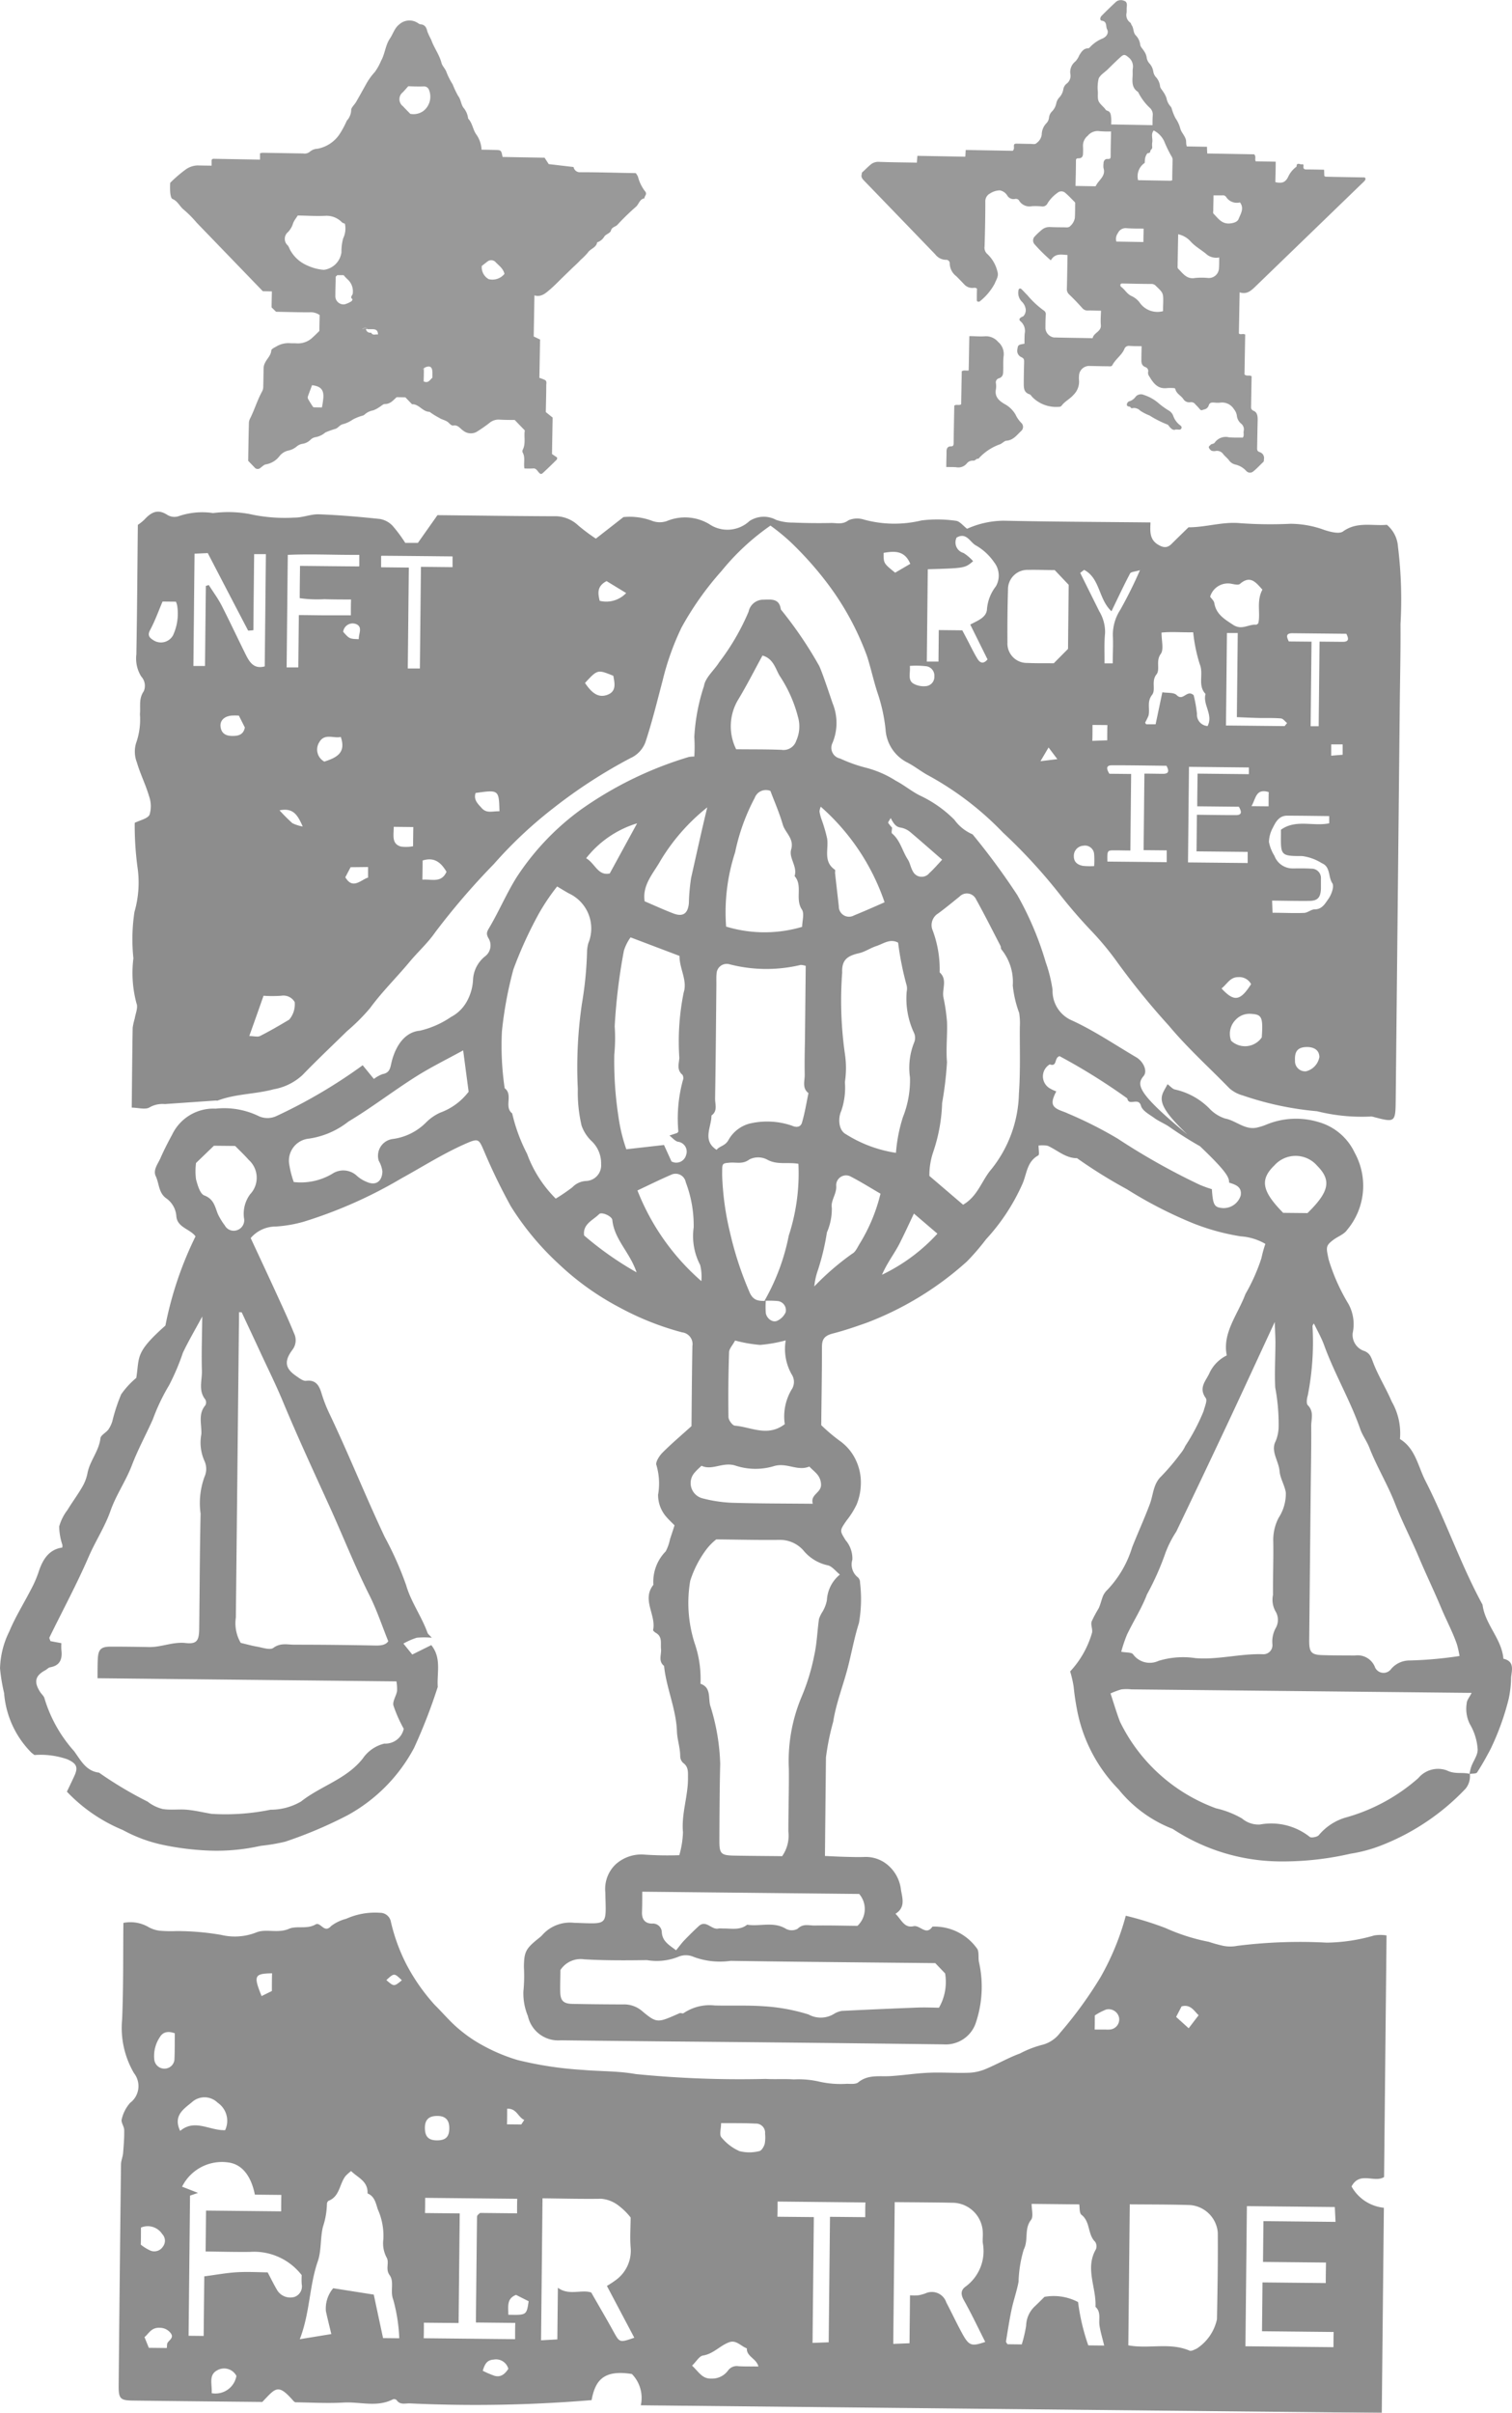 <svg xmlns="http://www.w3.org/2000/svg" xmlns:xlink="http://www.w3.org/1999/xlink" width="55.229" height="88.092" viewBox="0 0 55.229 88.092"><defs><clipPath id="a"><rect width="55.229" height="88.092" fill="none"/></clipPath><clipPath id="c"><rect width="55.229" height="69.406" fill="none"/></clipPath><clipPath id="d"><rect width="17.388" height="16.551" fill="none"/></clipPath><clipPath id="e"><rect width="18.408" height="17.256" fill="none"/></clipPath></defs><g clip-path="url(#a)"><g clip-path="url(#a)"><g transform="translate(0 18.686)" opacity="0.56"><g clip-path="url(#c)"><path d="M53.689,77.478a.719.719,0,0,1-.154.533,8.478,8.478,0,0,1-3.013,2.046,5.277,5.277,0,0,1-1.192.33,11,11,0,0,1-2.616.281,7.2,7.2,0,0,1-3.879-1.187,4.729,4.729,0,0,1-1.977-1.444,5.653,5.653,0,0,1-1.52-2.922c-.053-.278-.094-.551-.121-.832a4.175,4.175,0,0,0-.127-.551,3.483,3.483,0,0,0,.8-1.416c.025-.13-.054-.285-.016-.406a4.635,4.635,0,0,1,.258-.483c.066-.144.1-.306.159-.452a.681.681,0,0,1,.163-.227,3.911,3.911,0,0,0,.9-1.548c.209-.528.447-1.047.647-1.581.128-.34.118-.73.419-1.014a8.17,8.17,0,0,0,.692-.816,1.309,1.309,0,0,0,.185-.292,7.389,7.389,0,0,0,.669-1.274c.037-.159.143-.38.077-.471-.28-.392.016-.63.149-.944a1.357,1.357,0,0,1,.619-.614c-.17-.821.4-1.486.68-2.238a6.909,6.909,0,0,0,.585-1.311,4.366,4.366,0,0,1,.144-.523,2.04,2.04,0,0,0-.894-.275,8.12,8.12,0,0,1-1.727-.47,15.594,15.594,0,0,1-2.44-1.253,17.942,17.942,0,0,1-1.818-1.131c-.421,0-.716-.294-1.07-.452a1.013,1.013,0,0,0-.336-.009c0,.14.039.333-.01.36-.416.225-.419.673-.573,1.028a7.409,7.409,0,0,1-1.334,2.033,8.469,8.469,0,0,1-.7.812A11.632,11.632,0,0,1,31.662,61c-.409.145-.823.287-1.238.393-.3.078-.4.2-.4.485,0,.937-.016,1.874-.027,2.862a6.439,6.439,0,0,0,.672.569,1.793,1.793,0,0,1,.619.766,1.884,1.884,0,0,1,.156.816,2.078,2.078,0,0,1-.154.747,3.073,3.073,0,0,1-.368.585c-.259.375-.25.366-.035.717a1.026,1.026,0,0,1,.247.712.6.6,0,0,0,.211.653.259.259,0,0,1,.07.189,5.008,5.008,0,0,1-.04,1.47c-.168.528-.266,1.075-.4,1.6-.171.669-.433,1.316-.541,2.006a9.044,9.044,0,0,0-.264,1.3c-.013,1.184-.025,2.368-.037,3.6.233.01.471.024.708.03s.494.015.74.006a1.237,1.237,0,0,1,.845.292,1.39,1.39,0,0,1,.484.912c.047.281.176.641-.2.869.222.225.323.531.657.456.239-.054.459.361.693.014a1.911,1.911,0,0,1,1.647.828c.061.146.015.335.058.493a4.113,4.113,0,0,1-.137,2.237,1.158,1.158,0,0,1-1.165.741q-4.993-.063-9.986-.106c-1.332-.014-2.663-.025-3.994-.042a1.133,1.133,0,0,1-1.2-.885,2.153,2.153,0,0,1-.165-.9,5.654,5.654,0,0,0,.019-.886c.007-.571.064-.677.573-1.081a.776.776,0,0,0,.106-.1,1.351,1.351,0,0,1,1.153-.438c1.272.037,1.167.139,1.142-1.112a1.243,1.243,0,0,1,.373-1.019,1.4,1.4,0,0,1,1.029-.361,12.256,12.256,0,0,0,1.3.023,3.4,3.4,0,0,0,.134-.835c-.063-.685.194-1.334.183-2.009,0-.2.017-.385-.175-.524a.339.339,0,0,1-.109-.244c0-.309-.109-.615-.119-.9-.029-.833-.388-1.586-.471-2.4-.221-.171-.09-.409-.111-.617s.058-.449-.19-.589c-.041-.023-.1-.077-.1-.1.123-.551-.425-1.107.012-1.654a1.579,1.579,0,0,1,.45-1.221,1.681,1.681,0,0,0,.158-.45c.051-.152.1-.3.164-.5-.081-.083-.185-.18-.28-.287a1.216,1.216,0,0,1-.321-.832,2.373,2.373,0,0,0-.06-1.078c-.046-.1.1-.331.209-.445.32-.323.668-.616,1.071-.981.009-.909.015-1.916.033-2.924a.432.432,0,0,0-.379-.5,10.347,10.347,0,0,1-2.284-.909,9.976,9.976,0,0,1-2.223-1.591,10.223,10.223,0,0,1-1.745-2.1,21.583,21.583,0,0,1-.986-2.034c-.183-.424-.2-.457-.655-.258-.823.36-1.578.843-2.362,1.274A16.651,16.651,0,0,1,11.1,57.31a4.773,4.773,0,0,1-1.031.178,1.2,1.2,0,0,0-.912.422c.321.69.65,1.391.974,2.1.209.456.421.911.609,1.376a.57.57,0,0,1-.057.6c-.316.423-.266.687.136.96.112.077.252.19.364.175.456-.059.518.338.6.579a5.145,5.145,0,0,0,.257.635c.706,1.483,1.315,3.009,2.016,4.495a12.084,12.084,0,0,1,.777,1.747c.18.626.569,1.146.784,1.749.015.041.061.071.155.176a2.983,2.983,0,0,0-.552,0,2.631,2.631,0,0,0-.485.213l.324.4.694-.344c.384.474.2,1.017.237,1.525a19.841,19.841,0,0,1-.867,2.232,6.037,6.037,0,0,1-2.437,2.46,15.75,15.75,0,0,1-2.269.96,6.849,6.849,0,0,1-.893.151,7.289,7.289,0,0,1-1.856.175,10.053,10.053,0,0,1-1.709-.208,5.341,5.341,0,0,1-1.472-.544,5.919,5.919,0,0,1-2.043-1.4c.087-.183.188-.387.281-.595.14-.313.058-.441-.267-.588a2.98,2.98,0,0,0-1.2-.155L1.15,76.7a3.456,3.456,0,0,1-1-2.177,6.65,6.65,0,0,1-.149-.9,3.206,3.206,0,0,1,.338-1.349c.218-.525.525-1.014.786-1.522a4.026,4.026,0,0,0,.277-.627c.135-.423.351-.843.873-.916a.447.447,0,0,0,.005-.094,2.223,2.223,0,0,1-.118-.676,1.79,1.79,0,0,1,.306-.607c.168-.277.363-.538.525-.817a1.61,1.61,0,0,0,.2-.508c.082-.459.421-.816.476-1.288.013-.116.2-.2.29-.32a1.086,1.086,0,0,0,.146-.308,6.389,6.389,0,0,1,.321-.976,3.057,3.057,0,0,1,.552-.6c.124-.774-.059-.916,1.064-1.911a13.043,13.043,0,0,1,1.1-3.257c-.2-.272-.662-.321-.7-.728a.867.867,0,0,0-.37-.661c-.282-.2-.256-.54-.382-.807-.108-.228.079-.45.171-.66.128-.293.275-.578.427-.858a1.672,1.672,0,0,1,1.592-.949,2.892,2.892,0,0,1,1.591.283.772.772,0,0,0,.629-.014A18.931,18.931,0,0,0,13.248,51.6l.409.5a1.2,1.2,0,0,1,.318-.177c.284-.051.279-.251.337-.474.142-.541.461-1.061,1.028-1.112a3.36,3.36,0,0,0,1.134-.5,1.406,1.406,0,0,0,.575-.561,1.8,1.8,0,0,0,.229-.788,1.169,1.169,0,0,1,.432-.859.5.5,0,0,0,.146-.645c-.114-.19-.073-.256.027-.425.347-.59.617-1.227.978-1.808a9.413,9.413,0,0,1,2.355-2.484,13.52,13.52,0,0,1,3.945-1.923,1.1,1.1,0,0,1,.2-.016,5.774,5.774,0,0,0,0-.71,7.1,7.1,0,0,1,.354-1.865c.046-.31.374-.575.557-.87a8.465,8.465,0,0,0,1.073-1.846.544.544,0,0,1,.512-.435c.279,0,.609-.075.664.355A14.6,14.6,0,0,1,29.9,36.979c.089.127.452,1.232.516,1.413a1.887,1.887,0,0,1-.007,1.438.4.4,0,0,0,.28.571,5.361,5.361,0,0,0,.907.327,3.771,3.771,0,0,1,1.124.483c.306.159.576.388.885.542a4.391,4.391,0,0,1,1.257.885,1.588,1.588,0,0,0,.664.531,25.512,25.512,0,0,1,1.632,2.215,11.547,11.547,0,0,1,1.04,2.456,5.206,5.206,0,0,1,.249,1.007,1.171,1.171,0,0,0,.731,1.127c.809.375,1.556.882,2.328,1.336.254.149.423.5.264.686-.261.312-.237.609,1.574,2.107,1.6,1.073,1.558,1,1.5.971A13.634,13.634,0,0,1,42.7,53.84c-.171-.115-.367-.192-.533-.312-.182-.132-.44-.266-.49-.447-.09-.326-.433.015-.495-.25,0-.021-.03-.039-.05-.053a22.308,22.308,0,0,0-2.428-1.51c-.206.053-.075.4-.359.3a.507.507,0,0,0,.021.886,1.306,1.306,0,0,0,.217.1c-.191.364-.178.521.035.642.118.067.254.1.376.159a14.983,14.983,0,0,1,1.829.922,24.668,24.668,0,0,0,2.993,1.684,4.325,4.325,0,0,0,.45.163c.04.587.089.669.408.691a.653.653,0,0,0,.644-.455c.057-.321-.183-.4-.422-.475,0-.215-.094-.44-1.55-1.784-1.263-1.2-.915-1.369-.7-1.81.113.086.178.167.259.191a2.543,2.543,0,0,1,1.265.691,1.359,1.359,0,0,0,.578.371c.411.077.742.449,1.2.323a2.1,2.1,0,0,0,.325-.107,2.832,2.832,0,0,1,1.887-.087,2.077,2.077,0,0,1,1.32,1.116,2.5,2.5,0,0,1-.273,2.821c-.108.163-.34.24-.507.367-.287.218-.26.276-.169.712a7.042,7.042,0,0,0,.723,1.624,1.534,1.534,0,0,1,.156,1.062.619.619,0,0,0,.44.663c.2.091.237.233.31.423.187.488.471.937.676,1.419a2.321,2.321,0,0,1,.3,1.367c.566.345.655.986.928,1.521.757,1.481,1.292,3.065,2.089,4.528.089.721.7,1.241.762,1.973.416.091.307.419.281.679a4,4,0,0,1-.085.774,9.416,9.416,0,0,1-.676,1.866c-.151.283-.306.564-.481.831-.035.054-.175.038-.276.058a1.55,1.55,0,0,1,.066-.276c.08-.213.246-.43.23-.635a2.066,2.066,0,0,0-.282-.907,1.239,1.239,0,0,1-.117-.762c0-.111.1-.22.18-.382l-.522-.005-11.9-.123a1.67,1.67,0,0,0-.369,0,2.765,2.765,0,0,0-.4.149c.127.383.223.711.345,1.03a6.3,6.3,0,0,0,3.51,3.164,3.383,3.383,0,0,1,.948.371.931.931,0,0,0,.656.22,2.266,2.266,0,0,1,1.816.45c.046.047.259.011.329-.056a2.011,2.011,0,0,1,1.048-.666,6.726,6.726,0,0,0,2.592-1.423.938.938,0,0,1,1.038-.281c.3.151.568.058.839.127m-21.148-34.9c-.058.1-.105.156-.094.176a1.115,1.115,0,0,0,.141.175c-.013-.1-.026-.194,0,0,0,.074-.033.185,0,.214.3.25.373.637.573.946.085.13.106.3.187.435a.358.358,0,0,0,.6.068c.156-.142.293-.3.47-.492-.414-.359-.786-.688-1.165-1.008a.753.753,0,0,0-.3-.153c-.117-.027-.244-.009-.413-.361M27.972,60.2a2.915,2.915,0,0,0,0,.44c.028.2.235.361.406.294a.629.629,0,0,0,.319-.313.335.335,0,0,0-.285-.412,3.509,3.509,0,0,0-.488-.009,7.837,7.837,0,0,0,.888-2.382,7.321,7.321,0,0,0,.352-2.62c-.4-.07-.78.052-1.152-.159a.715.715,0,0,0-.64,0c-.239.182-.465.1-.7.116-.322.028-.288.02-.294.452a10.29,10.29,0,0,0,.287,2.1,12.456,12.456,0,0,0,.7,2.148c.137.347.338.35.607.35M7.4,60.75c-.292.541-.525.935-.72,1.348a8.3,8.3,0,0,1-.506,1.189,7.25,7.25,0,0,0-.59,1.237c-.25.562-.545,1.1-.766,1.679s-.576,1.078-.784,1.671c-.2.572-.547,1.1-.792,1.664-.432,1-.955,1.968-1.435,2.951-.015.031.022.087.035.136l.4.075a2.042,2.042,0,0,0,0,.248c.039.326-.041.568-.411.633-.063.011-.116.075-.177.108-.373.2-.425.429-.183.8.051.078.137.147.155.231a5.068,5.068,0,0,0,1.079,1.921c.242.328.432.73.912.786a14.084,14.084,0,0,0,1.776,1.059,1.447,1.447,0,0,0,.55.269c.288.047.591,0,.884.026s.6.1.9.151a8.205,8.205,0,0,0,2.154-.151,2.2,2.2,0,0,0,1.115-.3c.72-.57,1.658-.813,2.254-1.568a1.331,1.331,0,0,1,.791-.546.686.686,0,0,0,.707-.541,5,5,0,0,1-.377-.85c-.038-.154.1-.345.132-.525a1.549,1.549,0,0,0-.023-.356L3.563,73.98c0-.242,0-.46.008-.678.015-.371.109-.473.465-.475q.7,0,1.4.015c.454.011.878-.2,1.346-.147.4.043.488-.079.494-.51.018-1.4.02-2.808.051-4.211a2.805,2.805,0,0,1,.143-1.348.7.7,0,0,0,0-.576,1.639,1.639,0,0,1-.115-.983c.017-.35-.128-.729.145-1.05a.222.222,0,0,0,0-.213c-.264-.328-.114-.7-.125-1.053-.019-.611.005-1.223.013-2m23.29,9.444c-.151-.12-.288-.311-.453-.34a1.579,1.579,0,0,1-.884-.547,1.137,1.137,0,0,0-.879-.379c-.764.009-1.527-.011-2.3-.018a2.077,2.077,0,0,0-.359.364,3.861,3.861,0,0,0-.592,1.151,4.819,4.819,0,0,0,.163,2.278,3.979,3.979,0,0,1,.213,1.479c.391.13.282.511.354.79a7.756,7.756,0,0,1,.366,2.137c-.023.936-.026,1.872-.03,2.808,0,.472.058.53.549.539.588.011,1.176.013,1.743.02a1.3,1.3,0,0,0,.228-.9c0-.764.025-1.527.018-2.29a6.036,6.036,0,0,1,.463-2.624,7.658,7.658,0,0,0,.462-1.508c.1-.437.112-.893.175-1.338a1.118,1.118,0,0,1,.117-.246,1.284,1.284,0,0,0,.173-.442,1.29,1.29,0,0,1,.471-.931m10.276,2.815c.178.035.381.014.437.095a.753.753,0,0,0,.927.239,3.05,3.05,0,0,1,1.354-.1c.829.065,1.633-.17,2.456-.143a.33.33,0,0,0,.351-.366,1.033,1.033,0,0,1,.135-.614.6.6,0,0,0-.007-.562.862.862,0,0,1-.106-.624c-.006-.666.023-1.332.009-2a1.754,1.754,0,0,1,.195-.812,1.622,1.622,0,0,0,.265-.922c-.041-.268-.207-.519-.229-.786-.032-.371-.333-.733-.145-1.087a1.439,1.439,0,0,0,.111-.549,7.262,7.262,0,0,0-.125-1.42c-.025-.541.006-1.084.008-1.627,0-.2-.013-.4-.025-.762-.623,1.341-1.165,2.522-1.718,3.7q-.932,1.981-1.879,3.954a3.884,3.884,0,0,0-.4.79,9.891,9.891,0,0,1-.669,1.5c-.194.509-.494.977-.731,1.471a5.267,5.267,0,0,0-.209.619M8.831,60.62l-.1-.005c0,.216,0,.432-.006.648q-.054,5.248-.11,10.5a1.418,1.418,0,0,0,.178.926c.206.049.385.1.568.133.211.034.5.143.625.049.261-.192.514-.115.767-.115q1.479,0,2.957.03c.213.005.385-.023.472-.157-.233-.577-.418-1.14-.681-1.664-.553-1.1-1-2.247-1.513-3.366-.567-1.244-1.14-2.485-1.665-3.747-.254-.61-.549-1.2-.826-1.8-.22-.476-.444-.95-.665-1.425m39.163.4c-.009.016-.05.055-.053.1a10.108,10.108,0,0,1-.172,2.526c-.036.111-.06.3,0,.359.235.235.123.509.125.763.006.788-.011,1.577-.019,2.366q-.028,2.735-.055,5.471c0,.426.081.513.49.525s.788.011,1.183.013a.68.68,0,0,1,.719.4.341.341,0,0,0,.6.093.882.882,0,0,1,.681-.311,14.531,14.531,0,0,0,1.819-.163,3.979,3.979,0,0,0-.094-.421c-.155-.453-.384-.876-.569-1.317-.263-.63-.561-1.245-.827-1.876-.274-.649-.6-1.274-.86-1.937-.27-.7-.669-1.351-.942-2.051-.094-.243-.251-.446-.332-.676-.368-1.059-.944-2.025-1.324-3.076-.1-.273-.248-.529-.368-.779M20.3,56.469a6.887,6.887,0,0,0,.607-.414.747.747,0,0,1,.5-.23.571.571,0,0,0,.55-.616,1.11,1.11,0,0,0-.333-.826,1.445,1.445,0,0,1-.38-.578,5.325,5.325,0,0,1-.138-1.34,15.921,15.921,0,0,1,.151-3.12,13.291,13.291,0,0,0,.187-1.928,1.4,1.4,0,0,1,.047-.276,1.41,1.41,0,0,0-.71-1.815c-.154-.085-.3-.178-.431-.254a7.881,7.881,0,0,0-.659.976,14.927,14.927,0,0,0-.938,2.051,14.148,14.148,0,0,0-.419,2.26,10.623,10.623,0,0,0,.1,2.079c.32.239-.035.678.275.92a6.208,6.208,0,0,0,.543,1.474A4.476,4.476,0,0,0,20.3,56.469m14.875.225c.547-.314.683-.891,1.043-1.306a4.567,4.567,0,0,0,1-2.756c.058-.81.028-1.626.034-2.439a2.4,2.4,0,0,0-.025-.506,4,4,0,0,1-.233-1,1.88,1.88,0,0,0-.415-1.316c-.025-.034-.015-.092-.035-.132-.295-.569-.582-1.141-.892-1.7a.37.37,0,0,0-.6-.1c-.259.208-.515.421-.783.617a.5.5,0,0,0-.22.57,4.059,4.059,0,0,1,.274,1.583c.292.263.084.6.135.9a6.847,6.847,0,0,1,.133.9c.019.492-.042.989,0,1.477a12.92,12.92,0,0,1-.178,1.491,6.077,6.077,0,0,1-.326,1.791,2.622,2.622,0,0,0-.139.872l1.233,1.054M20.47,84.628c0,.271-.013.542-.006.814.008.311.118.421.438.428.616.013,1.233.018,1.849.02a1.006,1.006,0,0,1,.716.253c.537.45.566.414,1.355.068.041-.018.113.019.144,0a1.692,1.692,0,0,1,1.14-.283c.592.015,1.185-.013,1.775.028a6.852,6.852,0,0,1,1.65.3.93.93,0,0,0,.965-.041.822.822,0,0,1,.258-.089q1.375-.068,2.75-.121c.268-.01.538,0,.793.006a1.879,1.879,0,0,0,.225-1.253l-.359-.376c-2.493-.026-4.983-.045-7.473-.083a2.778,2.778,0,0,1-1.349-.143.7.7,0,0,0-.577,0,2.12,2.12,0,0,1-1.132.116c-.764.011-1.53.016-2.292-.029a.882.882,0,0,0-.869.39m8.959-36.662a.653.653,0,0,0-.185-.034,5.381,5.381,0,0,1-2.613-.028.371.371,0,0,0-.457.332c-.015.147-.006.3-.008.444-.014,1.379-.023,2.759-.047,4.139,0,.206.1.448-.132.61,0,.43-.347.908.187,1.254.107-.141.312-.139.432-.355a1.25,1.25,0,0,1,.759-.6,2.784,2.784,0,0,1,1.573.077c.2.089.318.009.352-.106.106-.354.164-.724.24-1.087-.243-.186-.132-.449-.137-.68-.009-.418,0-.837.009-1.256.009-.905.019-1.81.028-2.705m-6.4-1.043a1.683,1.683,0,0,0-.242.485,21.028,21.028,0,0,0-.336,2.758,6.194,6.194,0,0,1-.015,1.034,13.3,13.3,0,0,0,.147,2.233,6.25,6.25,0,0,0,.292,1.224l1.377-.156.273.6a.369.369,0,0,0,.533-.23.363.363,0,0,0-.3-.489c-.106-.027-.19-.137-.307-.226l.283-.094c.015-.018.04-.035.042-.056a5.3,5.3,0,0,1,.164-1.861.228.228,0,0,0-.015-.208c-.218-.178-.124-.414-.113-.618a8.961,8.961,0,0,1,.158-2.38c.146-.449-.157-.876-.151-1.341l-1.794-.68m9.7,7.868a5.684,5.684,0,0,1,.253-1.3,3.637,3.637,0,0,0,.259-1.448,2.489,2.489,0,0,1,.148-1.27.434.434,0,0,0,0-.358,2.952,2.952,0,0,1-.268-1.509.522.522,0,0,0,0-.22,10.983,10.983,0,0,1-.313-1.567c-.294-.161-.539.04-.8.125-.215.07-.411.21-.628.259-.447.1-.634.26-.616.709a13.788,13.788,0,0,0,.1,2.967,3.444,3.444,0,0,1,0,1.029,2.622,2.622,0,0,1-.133,1.053c-.121.258-.108.706.171.852a4.755,4.755,0,0,0,1.828.68m-22,1.065a2.25,2.25,0,0,0,1.408-.3.726.726,0,0,1,.911.084,1.217,1.217,0,0,0,.352.213c.326.146.557-.016.569-.379a.986.986,0,0,0-.131-.388.617.617,0,0,1,.5-.8,2.1,2.1,0,0,0,1.229-.608,1.727,1.727,0,0,1,.516-.356,2.282,2.282,0,0,0,1.036-.763c-.064-.483-.132-.995-.2-1.51-.6.33-1.2.623-1.755.977-.824.523-1.6,1.123-2.437,1.623a3.018,3.018,0,0,1-1.444.623.808.808,0,0,0-.712.967,3.38,3.38,0,0,0,.158.611M23.459,81.773c0,.258,0,.5-.009.741-.01.26.1.42.367.425a.323.323,0,0,1,.355.286c.011.354.248.48.523.688.115-.139.2-.259.3-.364.171-.177.346-.351.528-.518.27-.247.469.151.722.087a.716.716,0,0,1,.147,0c.306-.008.627.078.9-.139.469.076.964-.13,1.421.153a.452.452,0,0,0,.423-.005c.2-.2.414-.115.62-.118.54-.008,1.08.007,1.565.012a.842.842,0,0,0,.062-1.165l-7.926-.082M29.3,46.546c0-.21.09-.485-.01-.634-.258-.387.044-.868-.266-1.22.114-.347-.216-.654-.125-.97.118-.4-.22-.607-.308-.915-.125-.432-.309-.847-.45-1.224a.436.436,0,0,0-.574.256,7.435,7.435,0,0,0-.716,1.989,7.045,7.045,0,0,0-.328,2.709,4.83,4.83,0,0,0,2.778.009M28.665,64.7a1.918,1.918,0,0,1,.275-1.3.5.5,0,0,0,0-.476,1.872,1.872,0,0,1-.24-1.279,5.156,5.156,0,0,1-.94.165,5.152,5.152,0,0,1-.909-.16c-.1.186-.216.3-.22.427-.025.788-.035,1.577-.022,2.366,0,.111.144.308.233.316.593.047,1.193.425,1.825-.056M26.891,40.062c.572.006,1.113,0,1.653.021a.488.488,0,0,0,.542-.336,1.255,1.255,0,0,0,.061-.869,4.919,4.919,0,0,0-.666-1.493c-.154-.252-.228-.636-.63-.744-.3.55-.578,1.1-.895,1.622a1.89,1.89,0,0,0-.066,1.8m2.8,27.551c-.106-.358.326-.392.3-.727s-.247-.438-.427-.636c-.437.183-.827-.16-1.3-.013a2.331,2.331,0,0,1-1.381-.015c-.469-.163-.859.188-1.258,0-.1.094-.172.158-.235.232a.575.575,0,0,0,.284.96,5.056,5.056,0,0,0,1.041.158c.957.03,1.916.027,2.972.037M7.16,55.174a2.3,2.3,0,0,0,0,.59c.057.214.147.529.3.588.356.134.39.413.5.685a2.448,2.448,0,0,0,.251.411.37.37,0,0,0,.436.177.383.383,0,0,0,.264-.454,1.2,1.2,0,0,1,.226-.862.875.875,0,0,0-.054-1.256c-.161-.184-.341-.351-.494-.507l-.775-.008-.66.636m25.007,1.114c-.364-.211-.732-.444-1.118-.64a.361.361,0,0,0-.5.337c.032.307-.207.547-.159.822a2.144,2.144,0,0,1-.179.895,8.705,8.705,0,0,1-.361,1.473,2.577,2.577,0,0,0-.1.5,9.666,9.666,0,0,1,1.381-1.192c.131-.067.2-.249.287-.385a6.3,6.3,0,0,0,.75-1.808m-6.543,3.188a1.788,1.788,0,0,0-.044-.586,2.274,2.274,0,0,1-.237-1.371,4.429,4.429,0,0,0-.289-1.649.377.377,0,0,0-.5-.289c-.438.188-.866.4-1.265.588a8.5,8.5,0,0,0,2.332,3.308M29.98,42.16a.6.6,0,0,0-.046.176A1.785,1.785,0,0,0,30,42.6a5.611,5.611,0,0,1,.213.721c.061.388-.154.84.283,1.14.023.016,0,.092.008.14.044.4.091.8.135,1.194a.373.373,0,0,0,.552.336c.357-.146.709-.3,1.12-.482A8.138,8.138,0,0,0,29.98,42.16m-4.144.022a7.289,7.289,0,0,0-1.707,1.942c-.262.468-.676.892-.582,1.49.374.159.705.312,1.045.442.357.137.535.005.571-.374a7.06,7.06,0,0,1,.082-.926c.183-.808.358-1.62.59-2.574M46.871,56.989l.887.009c.794-.777.885-1.194.356-1.727a1.039,1.039,0,0,0-1.563-.016c-.54.522-.458.941.32,1.734m-25.535.826a11.944,11.944,0,0,0,1.916,1.346c-.241-.727-.814-1.2-.885-1.909-.015-.147-.393-.308-.482-.218-.227.228-.606.361-.549.781m12.047-.8c-.176.369-.345.74-.528,1.1s-.433.667-.639,1.134a6.605,6.605,0,0,0,2.025-1.5l-.859-.735M23.27,42.767a3.752,3.752,0,0,0-1.86,1.274c.332.194.428.649.862.557l1-1.832" transform="translate(0 -31.392)" fill="#333"/><path d="M25.925,128.347a1.247,1.247,0,0,0-.326-1.136c-1.067-.172-1.343.267-1.473.953a51.347,51.347,0,0,1-6.655.119c-.161,0-.347.061-.469-.123a.141.141,0,0,0-.132-.025c-.58.3-1.2.085-1.792.118s-1.183,0-1.775-.01a.267.267,0,0,1-.058-.038c-.576-.665-.655-.487-1.147.026-1.563-.016-3.14-.03-4.716-.05-.477-.006-.535-.066-.53-.558q.037-4.032.085-8.063c0-.137.064-.273.076-.411.023-.28.046-.562.041-.843,0-.133-.124-.282-.091-.395a1.356,1.356,0,0,1,.307-.6.766.766,0,0,0,.141-1.085,3.273,3.273,0,0,1-.433-1.966c.049-1.156.034-2.314.046-3.52a1.315,1.315,0,0,1,.887.135,1.1,1.1,0,0,0,.452.152,4.964,4.964,0,0,0,.591.012,9.477,9.477,0,0,1,1.643.14,2.145,2.145,0,0,0,1.276-.088c.354-.151.786.044,1.2-.135.28-.121.657.024.968-.158.189-.111.316.346.57.057a1.534,1.534,0,0,1,.55-.264,2.56,2.56,0,0,1,1.24-.22.4.4,0,0,1,.395.335,6.72,6.72,0,0,0,.563,1.543,7.114,7.114,0,0,0,1.045,1.494c.281.276.535.583.834.838a5.087,5.087,0,0,0,.917.635,6.4,6.4,0,0,0,1.258.528,13.19,13.19,0,0,0,2.383.363c.645.057,1.3.037,1.935.152a38.424,38.424,0,0,0,4.748.178c.344.02.692-.006,1.035.018a3.35,3.35,0,0,1,.928.081,3.547,3.547,0,0,0,1.007.079c.14,0,.324.023.416-.052.357-.293.766-.205,1.166-.228.474-.028.946-.105,1.42-.124.492-.02.987.019,1.479,0a1.762,1.762,0,0,0,.6-.14c.421-.176.819-.408,1.246-.564a3.71,3.71,0,0,1,.836-.321,1.181,1.181,0,0,0,.626-.43,14.915,14.915,0,0,0,1.483-2.041,9.533,9.533,0,0,0,.918-2.236,11.662,11.662,0,0,1,1.456.451,7.119,7.119,0,0,0,1.572.5,5.315,5.315,0,0,0,.53.147,1.335,1.335,0,0,0,.516,0,18.407,18.407,0,0,1,3.27-.116,6.491,6.491,0,0,0,1.733-.263,1.424,1.424,0,0,1,.447,0c-.03,2.96-.06,5.888-.09,8.821-.35.225-.889-.221-1.188.344a1.527,1.527,0,0,0,1.181.778c-.026,2.5-.051,4.981-.077,7.49l-27.067-.278m17.862-7.337c-.018,1.74-.035,3.446-.053,5.148.755.138,1.518-.116,2.238.194.064.027.175-.037.258-.073a1.706,1.706,0,0,0,.742-1.074c.02-1.056.039-2.113.03-3.168a1.1,1.1,0,0,0-1-1c-.732-.025-1.465-.02-2.214-.027m-21.452-.22c-.018,1.772-.035,3.464-.053,5.184l.595-.033c.007-.659.013-1.267.02-1.885.408.3.869.05,1.219.174.285.5.552.952.806,1.413.232.42.225.423.766.237l-1-1.891a3.849,3.849,0,0,0,.342-.227,1.324,1.324,0,0,0,.524-1.188c-.029-.364,0-.733,0-1.084a2.394,2.394,0,0,0-.435-.43,1.2,1.2,0,0,0-.635-.254c-.711.011-1.421-.008-2.153-.016m12.869.132c-.018,1.765-.035,3.457-.053,5.183l.594-.023c.006-.609.012-1.168.018-1.751a2.284,2.284,0,0,0,.309,0,1.583,1.583,0,0,0,.263-.073.554.554,0,0,1,.752.33c.19.364.366.736.562,1.1.268.494.348.519.862.345-.257-.507-.5-1.024-.78-1.522-.118-.211-.118-.371.065-.5a1.608,1.608,0,0,0,.626-1.589c-.013-.121.007-.246,0-.369a1.116,1.116,0,0,0-1.059-1.1c-.711-.015-1.421-.016-2.161-.024m-20.576,4.821c-.084-.353-.149-.6-.2-.849a1.152,1.152,0,0,1,.268-.828l1.482.233c.121.571.232,1.09.339,1.588l.592.006a6.168,6.168,0,0,0-.219-1.406c-.126-.317.047-.65-.134-.9-.158-.218-.01-.443-.1-.625a1.112,1.112,0,0,1-.128-.684,2.379,2.379,0,0,0-.206-1.1c-.071-.223-.115-.469-.372-.574.023-.449-.356-.572-.6-.817a1.857,1.857,0,0,0-.2.178c-.229.288-.209.749-.627.91a.148.148,0,0,0-.056.12,2.87,2.87,0,0,1-.146.828c-.1.41-.052.866-.188,1.26-.313.9-.281,1.863-.657,2.844l1.151-.188m28.232.426c-.07-.293-.14-.515-.173-.742s.066-.486-.146-.678c.038-.7-.39-1.4.015-2.1a.291.291,0,0,0-.027-.273c-.281-.272-.169-.732-.5-.988-.082-.063-.059-.26-.082-.38l-1.739-.018c0,.211.073.465-.021.585-.259.328-.085.727-.266,1.081a4.5,4.5,0,0,0-.19,1.178c-.063.339-.18.666-.252,1-.082.388-.143.781-.206,1.173-.006.036.039.08.054.108l.521.006a4.78,4.78,0,0,0,.16-.685,1,1,0,0,1,.3-.689c.126-.118.247-.24.37-.362a1.914,1.914,0,0,1,1.227.19,7.713,7.713,0,0,0,.373,1.582l.575.006m-32.87-2.526c.45-.059.821-.129,1.2-.151s.774,0,1.12.006c.137.258.236.464.354.66a.562.562,0,0,0,.631.234.408.408,0,0,0,.259-.464,2.358,2.358,0,0,1,0-.329,2.2,2.2,0,0,0-1.895-.85c-.537.006-1.073-.009-1.615-.015.005-.514.01-.992.015-1.493l2.745.028c0-.207,0-.389.006-.6l-.967-.01c-.142-.7-.476-1.105-.959-1.174a1.627,1.627,0,0,0-1.7.883l.581.227-.291.1c-.017,1.708-.035,3.417-.053,5.117l.551.006c.008-.726.015-1.433.023-2.178m38.635,2.008c.007-.639.013-1.2.018-1.784l2.311.023c0-.259.005-.492.008-.749l-2.3-.023c.006-.506.01-.985.016-1.489l2.633.027c-.01-.21-.019-.392-.026-.542l-3.212-.033c-.018,1.722-.035,3.417-.053,5.117l3.216.033c0-.2,0-.364.006-.555l-2.616-.027m-29.306-4.3c-.014,1.378-.028,2.678-.041,4L18,125.337c0,.209,0,.392-.006.568l3.338.034c0-.2,0-.386.006-.594L19.9,125.33c.013-1.3.027-2.583.041-3.861a.115.115,0,0,1,.027-.063.76.76,0,0,1,.086-.076l1.35.014c0-.194,0-.359.006-.531l-3.364-.034c0,.2,0,.363-.006.555l1.284.013m12.92.135c-.016,1.572-.032,3.065-.047,4.593l.59-.022c.016-1.543.031-3.037.047-4.581l1.288.013c0-.216,0-.381.006-.538l-3.208-.033c0,.2,0,.365-.006.555l1.329.013M27.8,126.909c.254.239.367.48.7.469a.72.72,0,0,0,.614-.3.391.391,0,0,1,.38-.152c.238.014.477.008.726.01-.077-.3-.437-.357-.423-.662-.211-.077-.387-.309-.629-.228-.343.115-.585.43-.974.49-.134.021-.239.216-.4.372m-17.054-8.6a.8.8,0,0,0-.275-1.005.683.683,0,0,0-.942-.013c-.3.247-.69.492-.425,1.045.535-.452,1.073-.006,1.643-.027m18.116-.26c0,.2-.072.424.008.518a1.77,1.77,0,0,0,.663.507,1.48,1.48,0,0,0,.723,0c.084-.014.171-.165.2-.27a1.328,1.328,0,0,0,.012-.366.333.333,0,0,0-.346-.369c-.413-.022-.826-.014-1.265-.018M8.906,114.773c-.262-.1-.448-.042-.554.144a1.231,1.231,0,0,0-.2.807.37.37,0,0,0,.385.337.362.362,0,0,0,.353-.366c.013-.3.008-.592.012-.921m9.608,3.906c.3-.009.419-.141.418-.452s-.159-.461-.507-.437c-.276.02-.4.175-.382.489.015.287.158.408.471.4M7.66,122.488a1.6,1.6,0,0,0,.358.219.373.373,0,0,0,.451-.149.349.349,0,0,0-.027-.457.629.629,0,0,0-.776-.236c0,.211,0,.425-.006.623m2.593,5.423a.776.776,0,0,0,.9-.631.508.508,0,0,0-.71-.2c-.316.175-.17.511-.194.831M8.61,126.258c.011-.073,0-.156.036-.2.084-.111.237-.189.09-.359a.492.492,0,0,0-.373-.175c-.325-.024-.417.225-.568.339l.158.392.658.007M42.5,114.634l.4,0a1.007,1.007,0,0,0,.145,0,.37.37,0,0,0,.349-.431.388.388,0,0,0-.473-.3,2.306,2.306,0,0,0-.414.216c0,.144,0,.289-.005.513M21.084,125.047c.667.015.667.015.743-.493l-.461-.232c-.35.137-.28.42-.282.725m0,1.972a.464.464,0,0,0-.533-.335c-.242.015-.325.155-.4.408a3.31,3.31,0,0,0,.435.186c.215.058.369-.054.5-.259M46.3,114.112c-.158-.143-.29-.416-.623-.324l-.2.385.459.414.363-.475m-34.227-.7.376-.185c0-.225,0-.437.007-.646-.65.011-.683.087-.383.831m9.486,4.688.109-.166c-.231-.1-.275-.425-.625-.41,0,.227,0,.406-.006.571l.522.005m-4.928-5.271c.28.241.28.241.566.006-.28-.269-.28-.269-.566-.006" transform="translate(-2.517 -59.219)" fill="#333"/><path d="M18.779,29.656c1.48.015,2.86.035,4.24.04a1.231,1.231,0,0,1,.9.339,6.663,6.663,0,0,0,.64.478l1.007-.786a2.318,2.318,0,0,1,1.074.147.8.8,0,0,0,.506,0,1.727,1.727,0,0,1,1.55.106,1.182,1.182,0,0,0,1.475-.11.95.95,0,0,1,.969-.043,1.842,1.842,0,0,0,.622.1q.7.03,1.4.015c.206,0,.412.065.626-.1a.816.816,0,0,1,.57-.022,4.22,4.22,0,0,0,2.1.028,4.782,4.782,0,0,1,1.253.014c.14.014.264.184.408.291a3.311,3.311,0,0,1,1.345-.294c1.77.038,3.541.044,5.354.063-.013.315-.038.611.259.8.184.115.34.154.508-.013.209-.209.422-.414.621-.609.637,0,1.241-.209,1.876-.152a15.249,15.249,0,0,0,1.848.023,3.625,3.625,0,0,1,1.243.227c.216.069.537.155.679.052.512-.37,1.068-.192,1.6-.242a1.138,1.138,0,0,1,.406.8,15.679,15.679,0,0,1,.092,2.829c.007.961-.016,1.922-.026,2.883q-.074,7.247-.149,14.493c-.008.813-.023.823-.8.617a.346.346,0,0,0-.14-.016,6.739,6.739,0,0,1-1.931-.194,11.461,11.461,0,0,1-2.716-.577,1.224,1.224,0,0,1-.485-.259c-.74-.759-1.533-1.473-2.21-2.284a27.1,27.1,0,0,1-1.932-2.382,10.55,10.55,0,0,0-.872-1.05,18.778,18.778,0,0,1-1.229-1.424,19.836,19.836,0,0,0-2.032-2.2,11.24,11.24,0,0,0-2.742-2.094c-.259-.142-.491-.332-.765-.47a1.452,1.452,0,0,1-.78-1.2,6.116,6.116,0,0,0-.3-1.357c-.141-.435-.236-.882-.377-1.319a10.215,10.215,0,0,0-1.493-2.718,12.633,12.633,0,0,0-1.308-1.456,7.715,7.715,0,0,0-.726-.593,8.652,8.652,0,0,0-1.786,1.656,11.187,11.187,0,0,0-1.46,2.06A9.654,9.654,0,0,0,27,35.686c-.2.756-.385,1.517-.63,2.258a1.035,1.035,0,0,1-.548.583,18.523,18.523,0,0,0-2.809,1.821,15.669,15.669,0,0,0-2.18,2.047,26.067,26.067,0,0,0-2.143,2.492c-.27.392-.636.717-.941,1.086-.473.568-1,1.083-1.441,1.685a7.23,7.23,0,0,1-.836.835c-.546.535-1.1,1.058-1.633,1.609a2.077,2.077,0,0,1-1.049.516c-.673.182-1.384.162-2.042.411-.022.008-.049,0-.073,0q-.931.064-1.862.129a.953.953,0,0,0-.549.116c-.147.1-.417.016-.658.013.01-1,.018-1.955.034-2.912a2.248,2.248,0,0,1,.075-.338c.03-.186.128-.406.065-.555a4.28,4.28,0,0,1-.113-1.647,6.607,6.607,0,0,1,.039-1.694A3.863,3.863,0,0,0,7.815,42.5a11.518,11.518,0,0,1-.1-1.61c.2-.1.48-.155.543-.3a1.088,1.088,0,0,0-.023-.684c-.121-.414-.32-.805-.44-1.22a1.081,1.081,0,0,1-.03-.708,2.567,2.567,0,0,0,.14-1.057c.028-.279-.051-.561.14-.836a.5.5,0,0,0-.092-.538,1.243,1.243,0,0,1-.178-.809c.028-1.553.037-3.106.054-4.727a1.715,1.715,0,0,0,.247-.2c.235-.255.474-.392.819-.172A.493.493,0,0,0,9.3,29.7a2.67,2.67,0,0,1,1.278-.12,4.31,4.31,0,0,1,1.323.033,5.9,5.9,0,0,0,1.645.132c.3.006.6-.131.9-.12.744.028,1.488.092,2.229.171a.833.833,0,0,1,.462.252,5.182,5.182,0,0,1,.46.621l.461,0,.717-1.015m22.547,2.008c-.33,0-.65-.016-.971-.008a.71.71,0,0,0-.738.731q-.028.96-.02,1.922a.709.709,0,0,0,.723.745c.32.015.641.009.969.012l.521-.525c.008-.777.016-1.565.024-2.339l-.51-.538m-4.637-.024c-.012,1.154-.023,2.256-.035,3.364l.426,0q.006-.591.011-1.15l.859.009c.058.111.113.213.166.314.128.243.245.493.388.726.079.128.2.222.368.022l-.631-1.272c.275-.147.595-.259.611-.566a1.556,1.556,0,0,1,.325-.831.787.787,0,0,0-.068-.883,2.023,2.023,0,0,0-.686-.623c-.2-.129-.33-.471-.68-.275a.4.4,0,0,0,.251.564,1.61,1.61,0,0,1,.351.3c-.3.254-.3.254-1.655.294m-26.364.608.1-.032c.158.249.335.487.469.747.3.588.581,1.189.875,1.781.14.282.3.552.7.443q.021-2.058.042-4.1l-.429,0c-.01.941-.02,1.863-.028,2.778-.075.008-.1.011-.122.012s-.066.008-.071,0c-.487-.929-.97-1.86-1.473-2.827l-.483.022c-.015,1.4-.028,2.748-.042,4.1l.424,0c.01-.985.02-1.958.031-2.929M46.9,37.361c.224-.417-.182-.783-.071-1.177-.3-.313-.059-.728-.212-1.088a5.828,5.828,0,0,1-.239-1.164c-.4.011-.781-.028-1.157.011,0,.306.089.62-.029.781-.19.259-.011.565-.156.747-.2.252-.013.557-.16.746-.2.255-.069.515-.131.762a2.481,2.481,0,0,1-.119.244c-.008.023.034.065.036.069l.343,0c.083-.393.159-.755.246-1.169.176.029.419,0,.521.1.242.249.373-.221.624.008a5,5,0,0,1,.12.681.414.414,0,0,0,.382.443M13.69,35.213c.006-.633.013-1.26.02-1.909.365,0,.681.009,1,.009s.621,0,.9,0c0-.226,0-.391.007-.578-.342,0-.659,0-.975-.011a4.657,4.657,0,0,1-.9-.037c0-.411.007-.773.011-1.179.732.007,1.438.015,2.144.02.016,0,.033-.033.022-.022,0-.145,0-.26,0-.4-.9.006-1.768-.039-2.613,0-.015,1.405-.028,2.75-.042,4.109l.42,0M46.5,41.931c.005-.492.009-.9.014-1.336.491.005.957.014,1.422.013.238,0,.209-.131.111-.306l-1.521-.016c0-.407.008-.788.012-1.193l1.875.02c0-.093,0-.159,0-.245l-2.189-.023c-.012,1.18-.024,2.332-.036,3.49l2.18.022c0-.149,0-.264,0-.407L46.5,41.931M44.089,41.9c-.232,0-.4-.007-.577-.006-.275,0-.275,0-.269.41l2.168.022c0-.146,0-.263,0-.431l-.844-.008c.01-.958.019-1.863.029-2.794.242,0,.46.006.678.007.237,0,.217-.123.128-.294-.659-.007-1.323-.019-1.986-.018-.238,0-.205.137-.1.31l.795.008c-.009.931-.019,1.836-.028,2.794m7.264-1.257c-.516-.006-1.028-.014-1.539-.015-.287,0-.413.221-.517.434a1.148,1.148,0,0,0-.146.525,1.468,1.468,0,0,0,.2.506.707.707,0,0,0,.681.461c.222,0,.445-.006.666.009a.341.341,0,0,1,.352.365q0,.185,0,.37c-.015.32-.12.438-.424.442-.438.005-.878-.006-1.36-.011.006.171.011.3.016.444.418,0,.787.021,1.155.005.13-.006.256-.129.384-.129.276,0,.387-.223.5-.379s.221-.459.146-.574c-.158-.235-.059-.6-.388-.735a1.781,1.781,0,0,0-.711-.258c-.789,0-.789-.02-.779-.819,0-.048,0-.1,0-.142.543-.392,1.174-.113,1.763-.235,0-.078,0-.146,0-.264M17.727,31.575c-.013,1.239-.025,2.456-.038,3.679l.442,0c.013-1.229.025-2.445.039-3.711l1.155.012c0-.166,0-.282,0-.393-.881-.009-1.734-.018-2.588-.024-.016,0-.033.033-.022.021,0,.146,0,.261,0,.4l1.012.011m31.181.807c-.223-.24-.43-.552-.822-.211-.056.048-.192.017-.289,0a.676.676,0,0,0-.8.467c.052.076.137.147.151.228.068.415.371.591.69.8s.564-.031.843-.005c.018,0,.038-.024.074-.048.09-.377-.077-.8.15-1.231m.814,4.978.089-.108c-.075-.059-.145-.162-.225-.169-.268-.024-.54-.011-.81-.017s-.519-.019-.8-.03c.011-1.059.022-2.059.032-3.072l-.395,0c-.011,1.13-.023,2.247-.035,3.377l2.143.022m-7.331-5.7-.136.106c.232.47.466.939.7,1.41a1.448,1.448,0,0,1,.207.8c-.035.36-.015.725-.019,1.093l.3,0c0-.327.019-.642.007-.957a1.669,1.669,0,0,1,.27-1,16.025,16.025,0,0,0,.718-1.445c-.182.056-.328.058-.361.119-.238.45-.452.911-.68,1.38-.477-.438-.411-1.205-1-1.51m8.568,5.712c.011-1.031.022-2.05.032-3.093l.847.008c.233,0,.222-.117.132-.294l-1.974-.02c-.234,0-.22.12-.127.3l.829.008c-.011,1.043-.022,2.061-.032,3.088l.294,0M11.9,48.674c.164,0,.3.043.39,0,.364-.184.718-.39,1.069-.6a.868.868,0,0,0,.2-.639.474.474,0,0,0-.489-.232,4.747,4.747,0,0,1-.65,0c-.091.26-.173.494-.256.728s-.163.459-.266.747m36.985.044c.051-.754,0-.835-.4-.859a.69.69,0,0,0-.559.223.723.723,0,0,0-.161.759.742.742,0,0,0,1.121-.123M8.732,32.809c-.147.345-.277.711-.459,1.049-.106.2,0,.282.112.356a.505.505,0,0,0,.731-.174A1.887,1.887,0,0,0,9.272,33a.642.642,0,0,0-.053-.185l-.487-.005m15.43,2.973c.229.337.48.583.856.417.3-.134.223-.431.179-.679-.577-.233-.577-.233-1.035.262m-9.52,2.871c.448-.146.8-.318.6-.9-.256.061-.587-.14-.778.18a.5.5,0,0,0,.182.723m36.34,10.77c-.006-.218-.169-.349-.442-.352-.334,0-.467.142-.447.492a.371.371,0,0,0,.4.395.654.654,0,0,0,.492-.535M36.028,35.161c.025.277-.091.531.151.657a.777.777,0,0,0,.468.077.339.339,0,0,0,.276-.356.345.345,0,0,0-.27-.363,3.08,3.08,0,0,0-.626-.016M47.413,46.937c.464.5.684.46,1.08-.158a.488.488,0,0,0-.469-.256c-.3,0-.393.239-.611.414M21.038,40.467c-.02-.785-.025-.788-.873-.667-.079.249.08.392.227.554.179.2.39.106.646.113M19.105,42.68c-.2-.34-.443-.55-.874-.415,0,.224-.005.452-.008.7.333-.028.693.136.881-.289m-7.577-5.7a1.927,1.927,0,0,0-.3,0c-.27.039-.407.2-.375.419s.177.316.4.322c.241.006.433-.037.486-.307-.063-.127-.125-.249-.218-.433m23.549-5.938c0,.376,0,.376.422.718l.552-.323c-.2-.49-.575-.473-.974-.4m-17.893,10c0,.316-.084.618.257.721a1.352,1.352,0,0,0,.45-.011c0-.267.005-.48.008-.7l-.714-.008m7.522-8.253a1,1,0,0,0,.967-.283l-.715-.436c-.364.19-.315.454-.252.719m18.061,9.687a3.194,3.194,0,0,0,0-.435.336.336,0,0,0-.4-.309.368.368,0,0,0-.342.366c-.006.232.137.333.335.369a2.658,2.658,0,0,0,.4.008m-26.515.4c0-.126,0-.24,0-.366L15.6,42.51l-.192.367c.271.465.57.09.841.006M42.7,37.314c0,.225,0,.389-.006.583l.544-.02c0-.216,0-.38.006-.557l-.544-.005m6.437,2.452c-.476-.145-.464.235-.631.514l.626.006c0-.2,0-.365.005-.521M15.9,34.184c-.011-.192.154-.443-.094-.549a.348.348,0,0,0-.477.28c.227.256.227.256.571.269m-2.895,6.25a6.621,6.621,0,0,0,.468.468,1.379,1.379,0,0,0,.378.121c-.188-.426-.347-.69-.847-.59m38.833-2.408-.418,0c0,.154,0,.268,0,.413l.418-.034c0-.146,0-.243,0-.375m-11.036.61.614-.075-.32-.426-.295.5" transform="translate(-2.794 -29.533)" fill="#333"/></g></g><g transform="translate(6.206 0.748)" opacity="0.5"><g clip-path="url(#d)"><path d="M21.2,5.9c.178,0,.335.005.493.009.216.005.218.008.268.256l.778.014.756.013.151.234.908.106a.232.232,0,0,0,.256.19c.567,0,1.134.016,1.7.027l.316.006a.681.681,0,0,1,.08.13,1.468,1.468,0,0,0,.251.523c.111.123-.026.181-.013.269-.179.023-.2.208-.311.306a8.744,8.744,0,0,0-.677.658c-.072.079-.2.076-.235.208-.032.111-.19.128-.251.233a.464.464,0,0,1-.255.2c-.032.2-.251.23-.345.382a2.614,2.614,0,0,1-.261.262c-.1.11-.209.206-.316.308l-.294.285c-.174.168-.34.344-.524.5-.152.128-.309.272-.551.2-.009.507-.017,1-.026,1.5l.232.111c-.008.461-.016.93-.025,1.4a1.7,1.7,0,0,1,.2.076c.082.044.051.128.051.2,0,.326-.011.651-.016.974l.249.2c-.008.456-.016.9-.023,1.332l.189.127c-.007.038,0,.065-.015.076-.165.163-.329.325-.5.481-.075.069-.107.053-.193-.058-.044-.056-.087-.111-.177-.1a3,3,0,0,1-.311,0c-.038-.2.041-.4-.065-.583a.116.116,0,0,1,0-.093c.123-.233.039-.487.079-.712l-.37-.383c-.177,0-.376,0-.575-.013a.523.523,0,0,0-.357.13,5.292,5.292,0,0,1-.467.323.443.443,0,0,1-.483-.051c-.117-.079-.19-.218-.369-.185-.043.008-.109-.047-.147-.088-.1-.108-.252-.119-.359-.193a2.775,2.775,0,0,1-.352-.219c-.255,0-.383-.287-.641-.278l-.243-.252-.318-.005c-.123.106-.227.251-.428.249-.068,0-.135.073-.2.111a1,1,0,0,1-.233.122.618.618,0,0,0-.292.136.26.26,0,0,1-.073.05,1.759,1.759,0,0,0-.378.149,1.108,1.108,0,0,1-.373.172c-.09.023-.158.123-.247.163a3.1,3.1,0,0,0-.382.137.746.746,0,0,1-.373.173.346.346,0,0,0-.176.1.523.523,0,0,1-.29.141.437.437,0,0,0-.21.1.7.7,0,0,1-.319.149.571.571,0,0,0-.3.192.792.792,0,0,1-.5.309c-.07.008-.135.079-.2.125A.145.145,0,0,1,12.9,17.5c-.072-.076-.146-.151-.232-.241.008-.456.015-.927.027-1.4a.426.426,0,0,1,.054-.166c.159-.322.261-.669.437-.984a.394.394,0,0,0,.033-.175c.007-.22.008-.441.013-.661a.461.461,0,0,1,.056-.2c.071-.148.211-.26.225-.444,0-.053.115-.105.185-.145a.847.847,0,0,1,.485-.12c.084.006.168,0,.252.006a.77.77,0,0,0,.6-.228c.08-.069.152-.146.234-.225,0-.19.007-.386.01-.58a.561.561,0,0,0-.376-.1c-.409,0-.817-.013-1.217-.02l-.162-.159c0-.192.007-.381.01-.585l-.331-.006-2.414-2.5a4.116,4.116,0,0,0-.464-.469c-.157-.118-.224-.32-.423-.4-.052-.021-.073-.155-.082-.24a2.808,2.808,0,0,1,0-.349,4.851,4.851,0,0,1,.584-.5.79.79,0,0,1,.417-.135c.166.005.333.006.511.009,0-.079,0-.149,0-.212.018-.016.025-.024.034-.03a.063.063,0,0,1,.027-.009l1.707.03c0-.083,0-.153,0-.23a.5.5,0,0,1,.094-.02l1.481.025a.3.3,0,0,0,.256-.072.453.453,0,0,1,.268-.1,1.246,1.246,0,0,0,.825-.559,3.5,3.5,0,0,0,.247-.466.6.6,0,0,0,.16-.38c-.007-.094.118-.2.177-.3.132-.228.259-.458.387-.688a2.3,2.3,0,0,1,.3-.41,2.069,2.069,0,0,0,.228-.409c.145-.257.154-.564.323-.812.116-.171.167-.383.344-.518a.552.552,0,0,1,.644-.067c.043.023.085.063.129.066.173.011.221.135.252.268a2.565,2.565,0,0,0,.137.29c.1.295.3.547.378.854.03.116.14.207.182.335a2.475,2.475,0,0,0,.225.444,3.354,3.354,0,0,0,.2.423c.1.126.1.292.19.426a.723.723,0,0,1,.175.4c.157.162.173.4.291.57a1.052,1.052,0,0,1,.2.572m-4.161,6.545c-.081-.079-.081-.079-.2,0l.138,0a.155.155,0,0,0,.187.13c.065.117.16.049.254.067-.008-.2-.133-.193-.252-.193l-.127,0m2.055,1.423-.053.02.052.044c0,.142-.005.285-.008.419.173.082.228-.061.318-.132,0-.072.005-.145,0-.217-.005-.2-.115-.247-.313-.134m-3.155-3.4-.064.062c0,.23-.012.459-.011.688a.3.3,0,0,0,.328.321.832.832,0,0,0,.263-.117.12.12,0,0,0,.034-.075c-.11-.071.005-.135.009-.2a.582.582,0,0,0-.186-.519,1.9,1.9,0,0,1-.148-.156l-.225,0M14.478,8.306c-.053.08-.1.142-.138.211s-.045.129-.077.188a.846.846,0,0,1-.132.195.321.321,0,0,0-.011.5.655.655,0,0,1,.065.13,1.29,1.29,0,0,0,.649.6,1.738,1.738,0,0,0,.6.156.741.741,0,0,0,.641-.642,1.807,1.807,0,0,1,.063-.509A.809.809,0,0,0,16.2,8.6a.347.347,0,0,1-.105-.047.782.782,0,0,0-.627-.238c-.324.013-.649-.007-.995-.013M18.585,4.59a.616.616,0,0,0,.487-.107.662.662,0,0,0,.189-.794.193.193,0,0,0-.181-.1c-.206.006-.413,0-.564-.007l-.192.215a.322.322,0,0,0,0,.518c.084.094.174.181.26.27m3.446,5.849c-.05-.209-.215-.308-.337-.443a.22.22,0,0,0-.274-.016c-.073.055-.145.113-.218.169a.5.5,0,0,0,.252.482.565.565,0,0,0,.576-.192M15,14.5c-.049.132-.1.267-.148.4a.131.131,0,0,0,0,.092c.052.094.111.184.168.275a.245.245,0,0,0,.036.039l.306.005a3.285,3.285,0,0,0,.054-.381c.007-.278-.106-.393-.415-.432" transform="translate(-9.809 -1.182)" fill="#333"/><path d="M21.114,18.953H21.05l-.137,0c.119-.075.119-.075.2,0" transform="translate(-13.888 -7.687)" fill="#333"/><path d="M19.454,15.869l-.064.062.064-.062" transform="translate(-13.328 -6.576)" fill="#333"/><path d="M24.448,21.237c0,.021,0,.042,0,.063l-.051-.044.053-.02" transform="translate(-15.167 -8.548)" fill="#333"/></g></g><g transform="translate(31.469)" opacity="0.5"><g clip-path="url(#e)"><path d="M66.632,6.2l.008.227c.02.009.037.025.055.025q.677.014,1.355.025c.04,0,.089-.008.094.049a.119.119,0,0,1-.034.079c-.057.061-.12.118-.18.176q-1.9,1.838-3.805,3.679c-.164.159-.319.3-.578.214-.009.508-.018,1-.027,1.5.053.061.147-.008.23.04-.008.484-.017.974-.025,1.456.077.08.172.011.26.068-.006.344-.013.7-.018,1.053,0,.085-.026.16.1.213s.143.2.139.344c-.009.336-.013.672-.02,1.008,0,.074,0,.119.1.154a.222.222,0,0,1,.151.245c-.008.039.009.08-.029.115-.123.115-.235.242-.366.345a.184.184,0,0,1-.251-.017.769.769,0,0,0-.407-.238.391.391,0,0,1-.221-.148c-.059-.085-.149-.148-.214-.23a.275.275,0,0,0-.268-.118.306.306,0,0,1-.156-.006.225.225,0,0,1-.1-.113c-.02-.045.032-.069.058-.1.04-.05.116-.027.155-.085a.49.49,0,0,1,.519-.193c.166.015.335.008.506.011.056-.074.018-.161.032-.24a.268.268,0,0,0-.1-.276.43.43,0,0,1-.149-.285.486.486,0,0,0-.108-.239.505.505,0,0,0-.5-.237.855.855,0,0,1-.189,0c-.1-.006-.2-.023-.236.118a.22.22,0,0,1-.162.131c-.063.014-.111.063-.165-.019a2.108,2.108,0,0,0-.151-.161.189.189,0,0,0-.185-.085.252.252,0,0,1-.264-.122c-.087-.125-.25-.189-.287-.357-.007-.032-.044-.037-.077-.037a1.707,1.707,0,0,0-.22,0c-.352.046-.511-.187-.663-.441a.193.193,0,0,1-.035-.142.152.152,0,0,0-.091-.18c-.144-.052-.158-.158-.154-.282,0-.156.005-.312.008-.485-.157,0-.3,0-.446-.01a.172.172,0,0,0-.187.122c-.1.223-.318.359-.431.574-.037.07-.108.049-.168.048-.221,0-.441-.008-.661-.011a.371.371,0,0,0-.394.364.929.929,0,0,0,0,.157.667.667,0,0,1-.193.525c-.133.158-.321.24-.439.4a.125.125,0,0,1-.108.046,1.218,1.218,0,0,1-.959-.351c-.037-.037-.067-.094-.111-.108-.2-.063-.208-.225-.208-.386,0-.263.006-.525.013-.787,0-.085,0-.136-.1-.181a.254.254,0,0,1-.147-.282c.025-.16.022-.172.26-.209,0-.117,0-.24.007-.363a.462.462,0,0,0-.142-.448c-.089-.07-.053-.135.088-.188a.325.325,0,0,0,.093-.257.485.485,0,0,0-.126-.264.46.46,0,0,1-.136-.444.058.058,0,0,1,.094-.039c.079.068.145.152.222.223a3.306,3.306,0,0,0,.608.569.154.154,0,0,1,.069.161c-.01.168-.011.336-.011.5a.371.371,0,0,0,.309.321c.452.011.9.017,1.355.025a.268.268,0,0,0,.06,0c.039-.2.319-.236.3-.476-.015-.166,0-.334.006-.526-.159,0-.314-.01-.468-.007a.251.251,0,0,1-.217-.089q-.23-.259-.481-.5a.259.259,0,0,1-.081-.22c.011-.4.016-.8.023-1.217-.227-.015-.455-.073-.609.195a5.889,5.889,0,0,1-.605-.6.209.209,0,0,1,.019-.275A2.625,2.625,0,0,1,56.31,8.4a.432.432,0,0,1,.3-.111c.178.009.357.009.535.011.08,0,.161.022.228-.059a.507.507,0,0,0,.155-.282c.011-.168.009-.336.011-.5,0-.03.008-.059-.02-.087-.113-.108-.216-.226-.336-.326a.214.214,0,0,0-.29-.005,1.329,1.329,0,0,0-.36.378.2.2,0,0,1-.225.116,2.43,2.43,0,0,0-.346-.007.443.443,0,0,1-.46-.187.139.139,0,0,0-.156-.078.265.265,0,0,1-.291-.132.407.407,0,0,0-.267-.18.681.681,0,0,0-.356.112.318.318,0,0,0-.174.3c0,.546-.011,1.092-.027,1.638a.3.3,0,0,0,.1.273,1.283,1.283,0,0,1,.368.637c.058.17-.042.3-.1.447a2.089,2.089,0,0,1-.548.649c-.015.015-.056.008-.083,0-.011,0-.02-.034-.02-.052,0-.136,0-.273.006-.41-.05-.058-.118-.03-.176-.032a.4.4,0,0,1-.293-.132q-.14-.149-.285-.294a.6.6,0,0,1-.242-.469.126.126,0,0,0-.14-.131.506.506,0,0,1-.39-.2q-1.29-1.338-2.582-2.674c-.066-.068-.133-.132-.106-.24.008-.028,0-.059.025-.085.117-.1.223-.221.348-.312a.455.455,0,0,1,.288-.065c.449.016.9.019,1.357.027.006-.085.011-.156.018-.248l1.751.031.015-.245,1.718.03c.082-.077.016-.171.058-.243a.206.206,0,0,1,.056-.018c.179,0,.357.009.536.008.078,0,.163.034.234-.041a.446.446,0,0,0,.175-.3.605.605,0,0,1,.165-.407.344.344,0,0,0,.1-.208.378.378,0,0,1,.115-.234.582.582,0,0,0,.15-.286.444.444,0,0,1,.1-.206.578.578,0,0,0,.159-.315.327.327,0,0,1,.118-.2.355.355,0,0,0,.138-.355.491.491,0,0,1,.185-.459.762.762,0,0,0,.142-.225c.076-.121.149-.245.316-.254a.075.075,0,0,0,.054-.019,1.3,1.3,0,0,1,.492-.344c.153-.075.218-.212.152-.332-.055-.1.012-.283-.19-.311-.082-.011-.066-.121-.014-.175.177-.18.358-.355.543-.526a.291.291,0,0,1,.294-.022c.087.025.1.121.087.211-.009.073,0,.148-.007.22a.338.338,0,0,0,.129.357c.034.023.038.073.058.1.082.116.047.276.157.378a.6.6,0,0,1,.156.346c.015.073.084.132.124.2a.585.585,0,0,1,.108.24.408.408,0,0,0,.109.237.581.581,0,0,1,.135.292.423.423,0,0,0,.081.185.59.59,0,0,1,.165.345c.006.07.073.136.112.2a.962.962,0,0,1,.122.232.627.627,0,0,0,.135.292.253.253,0,0,1,.051.074,1.818,1.818,0,0,0,.148.378,1.169,1.169,0,0,1,.172.373c.037.138.153.244.2.392.025.084,0,.161.039.26l.736.013c0,.092.006.163.008.245l1.713.03c.085.079.014.171.058.256l.731.013c0,.256-.009.5-.013.747.219.049.361.027.467-.192a.95.95,0,0,1,.308-.375c0-.183.141-.055.211-.087.021-.01.049.029.042.066-.017.093.018.127.116.125.208,0,.416.005.631.009M60.365,4.565c0-.132,0-.248.009-.361a.334.334,0,0,0-.086-.246,2.005,2.005,0,0,1-.45-.6c-.223-.139-.215-.356-.2-.578.007-.094-.006-.19.008-.282a.424.424,0,0,0-.161-.407c-.118-.1-.166-.119-.285-.01-.163.148-.318.3-.476.457-.113.109-.271.2-.326.332a1.419,1.419,0,0,0-.028.495c-.007.333-.006.333.225.566.037.037.066.1.11.109.136.039.135.151.149.251a1.608,1.608,0,0,1,0,.252l1.513.027M58.848,4.8a3.783,3.783,0,0,1-.41-.01A.47.47,0,0,0,58,4.956a.466.466,0,0,0-.174.4,2.376,2.376,0,0,1,0,.251c0,.112-.051.175-.163.173-.064,0-.094.013-.095.084,0,.3-.009.6-.015.925l.664.011c.03,0,.066.013.084-.023.1-.209.368-.347.274-.642a.586.586,0,0,1,0-.156c0-.111.049-.181.161-.175.1.005.1-.044.1-.113,0-.292.009-.583.015-.9M62.8,9.4a.56.56,0,0,1-.432-.092c-.188-.167-.412-.283-.59-.468a.856.856,0,0,0-.476-.287c-.007.4-.014.774-.02,1.148,0,.039-.011.079.025.115.173.171.309.39.616.333a2.473,2.473,0,0,1,.469,0,.369.369,0,0,0,.4-.355c.011-.123.006-.248.009-.4M61.085,6.584c0-.245.008-.494.013-.743a.227.227,0,0,0-.043-.14,4.365,4.365,0,0,1-.266-.55.856.856,0,0,0-.379-.387c-.118.134-.027.294-.056.44a.62.62,0,0,0,0,.157.117.117,0,0,1-.046.108c-.039.033,0,.123-.108.12-.034,0-.082.1-.1.163a1.074,1.074,0,0,0-.018.183c0,.016-.027.031-.044.044a.587.587,0,0,0-.2.6l1.174.02a.447.447,0,0,0,.075-.016m-.337,4.782c0-.1,0-.189.005-.282.007-.384.006-.383-.266-.643a.213.213,0,0,0-.16-.073c-.345,0-.69-.009-1.035-.016-.04,0-.086-.011-.1.04s.017.078.049.1c.124.1.2.252.366.323a.762.762,0,0,1,.28.224.79.79,0,0,0,.864.322m1.84-4.233c0,.209-.008.387-.009.564,0,.039-.019.082.016.118.171.171.3.385.612.347.143-.017.263-.064.3-.166.072-.185.212-.382.047-.6a.464.464,0,0,1-.506-.2.14.14,0,0,0-.133-.058c-.1,0-.206,0-.33,0m-2.55,1.215c-.213,0-.419,0-.624-.015a.309.309,0,0,0-.317.182.348.348,0,0,0-.054.306l.987.017c0-.167.006-.32.009-.49" transform="translate(-49.736 0)" fill="#333"/><path d="M54.63,24.171c0-.212.01-.39.009-.568,0-.111.046-.182.155-.182.085,0,.1-.028.105-.107.005-.461.015-.921.023-1.377.076-.065.169.006.251-.052.007-.4.015-.8.022-1.205.077-.051.151-.016.252-.028.012-.408.015-.822.025-1.256.195,0,.382.02.566.006a.586.586,0,0,1,.486.206.578.578,0,0,1,.2.521c-.022.177-.008.356-.015.535,0,.119-.013.232-.166.275a.153.153,0,0,0-.1.177.71.71,0,0,1,0,.22c-.054.276.116.422.316.539a1.015,1.015,0,0,1,.4.385,1.07,1.07,0,0,0,.207.3.2.2,0,0,1,.005.295c-.161.148-.289.342-.548.361-.062,0-.156.1-.227.128a1.9,1.9,0,0,0-.792.53c-.079-.022-.112.08-.192.069a.27.27,0,0,0-.235.105.4.4,0,0,1-.388.135c-.114-.008-.228-.005-.363-.008" transform="translate(-51.534 -7.124)" fill="#333"/><path d="M66.828,24.046c-.082.03-.159-.033-.228-.121-.019-.025-.04-.06-.066-.066a3.821,3.821,0,0,1-.65-.33,1.7,1.7,0,0,1-.339-.174.325.325,0,0,0-.241-.1c-.037.005-.092.025-.114-.023s-.135-.008-.135-.1a.136.136,0,0,1,.113-.128.446.446,0,0,0,.214-.169.26.26,0,0,1,.3-.054,1.527,1.527,0,0,1,.511.282,2.856,2.856,0,0,0,.386.282.369.369,0,0,1,.171.2.738.738,0,0,0,.2.3c.046.043.145.085.087.171-.037.054-.116.014-.216.027" transform="translate(-55.363 -8.359)" fill="#333"/></g></g></g></g></svg>